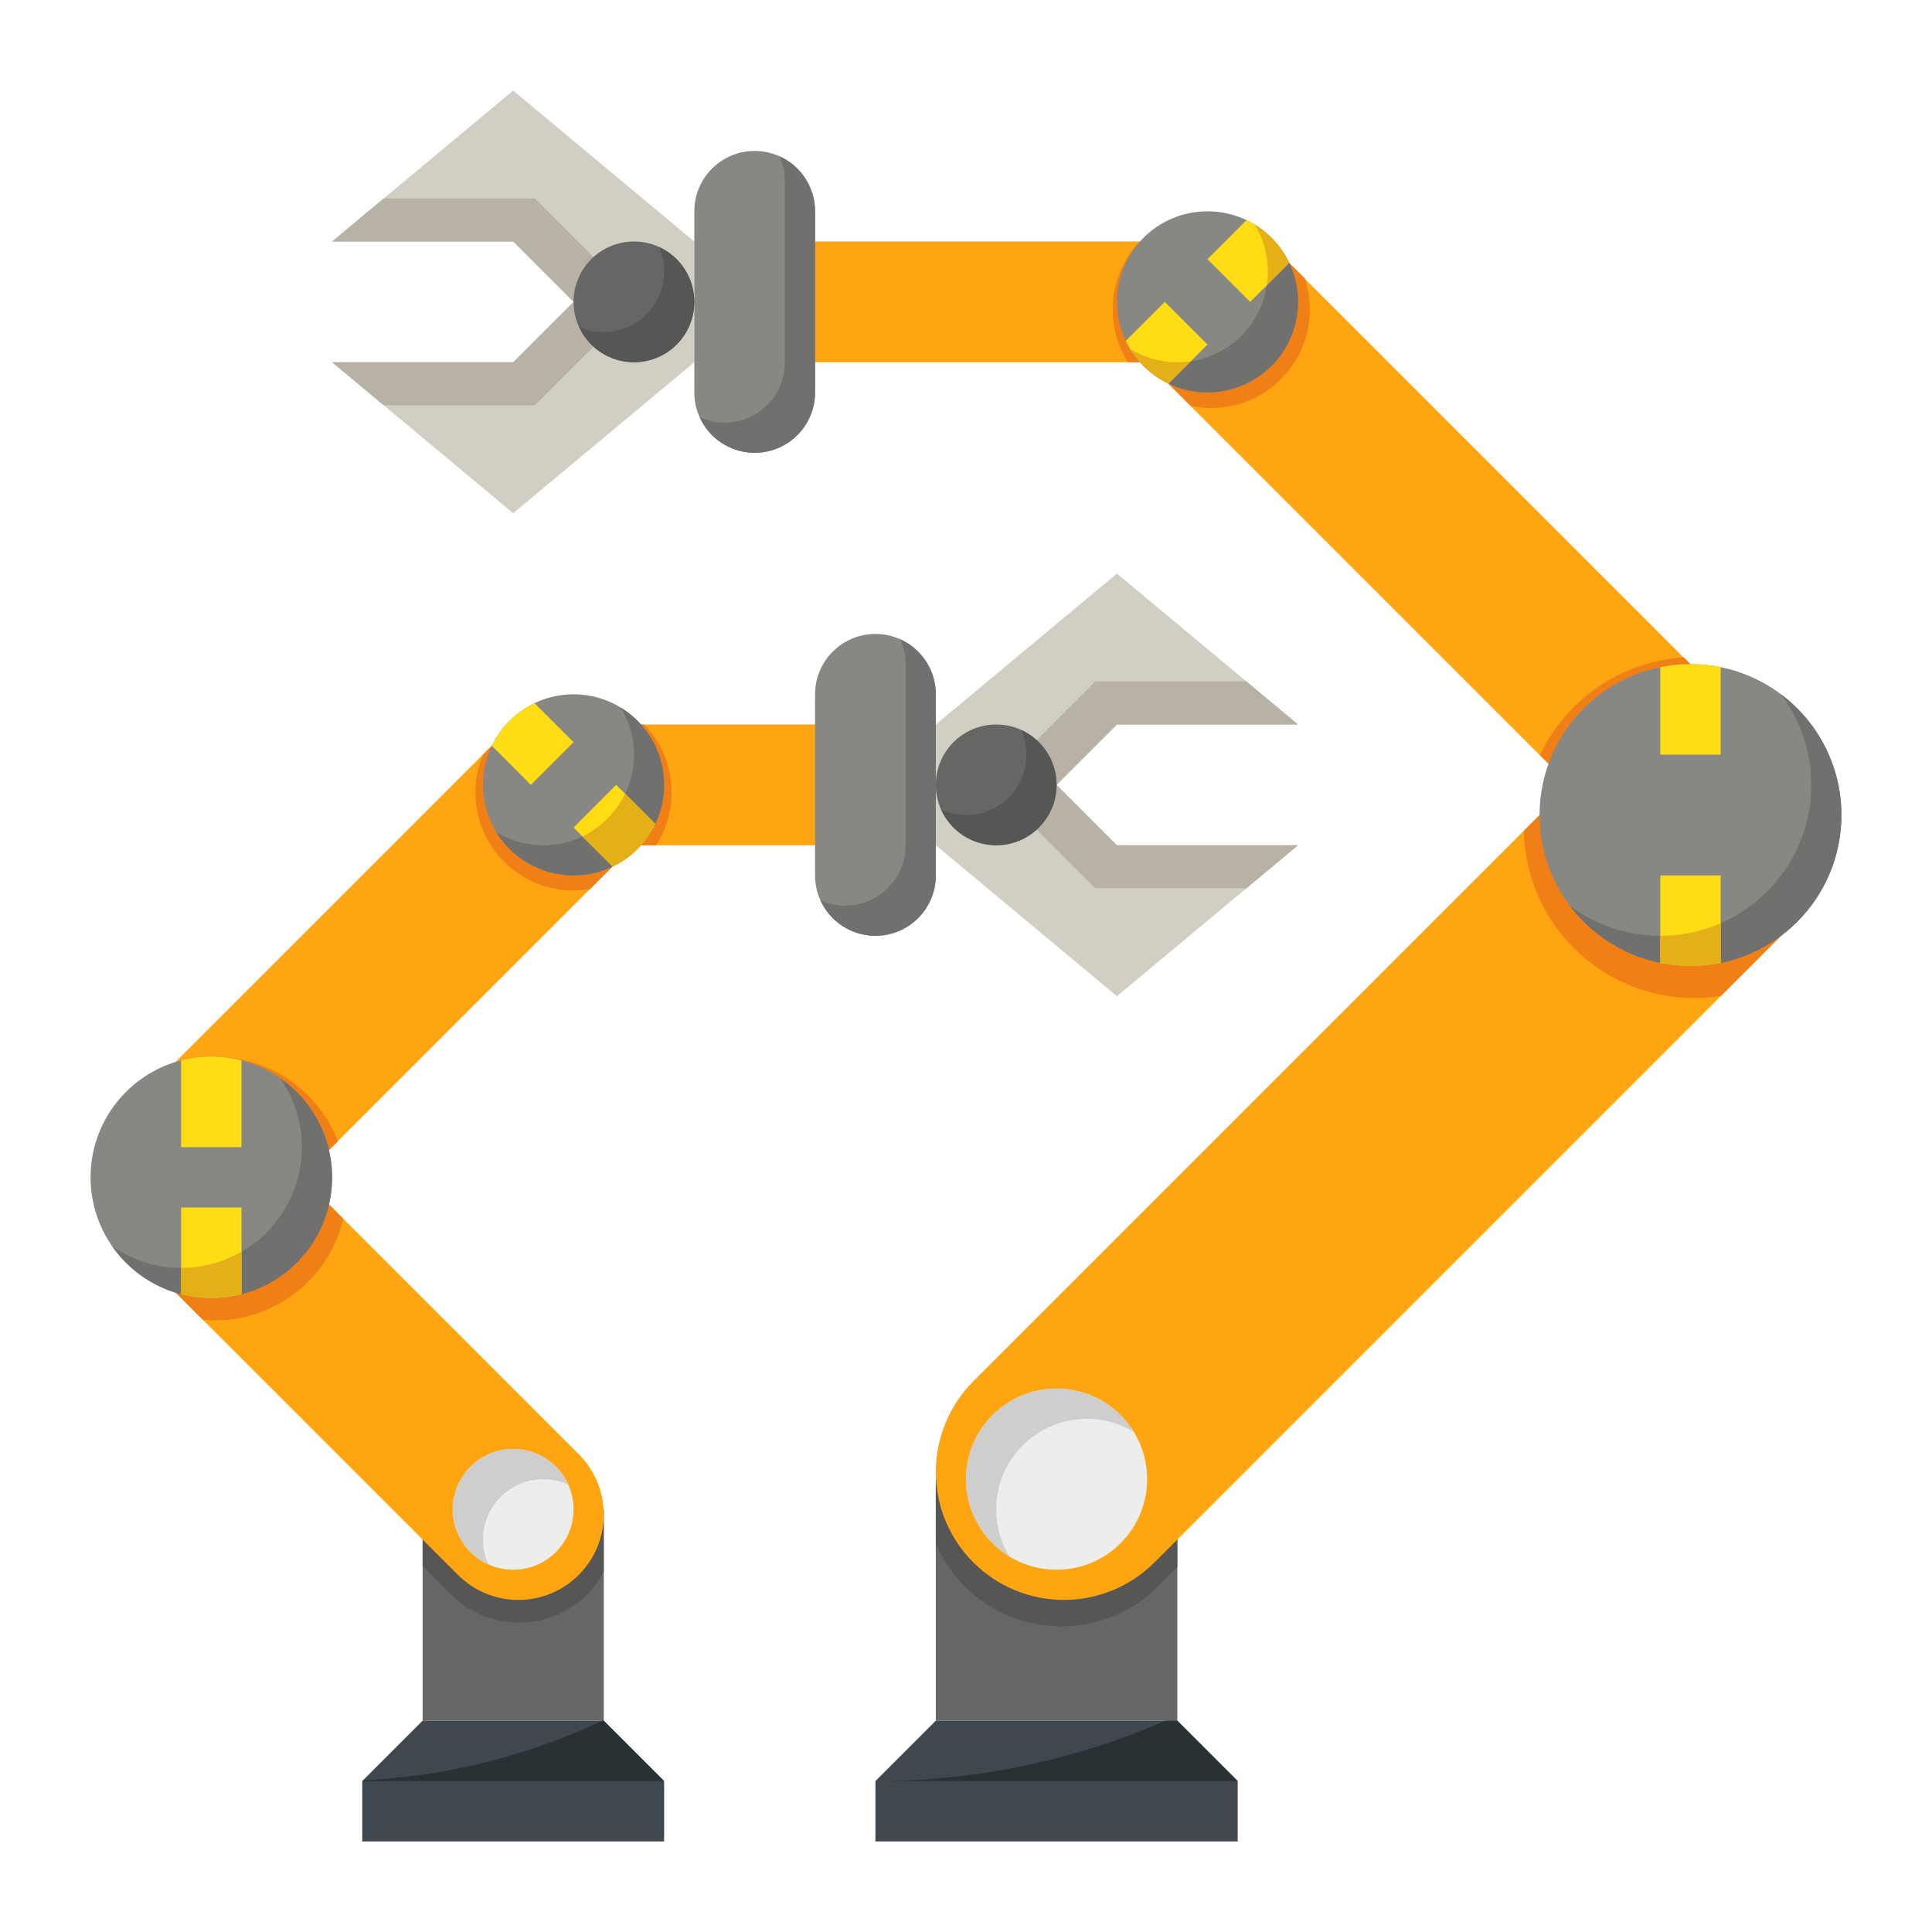 <svg width="512" height="512" viewBox="0 0 512 512" fill="none" xmlns="http://www.w3.org/2000/svg">
<g id="robot-arm 1">
<path id="Vector" d="M112 400H160V456H112V400Z" fill="#666666"/>
<path id="Vector_2" d="M112 415L119.544 422.544C124.318 427.318 130.793 430 137.544 430C142.156 430.001 146.681 428.749 150.636 426.378C154.591 424.006 157.828 420.605 160 416.537V400H112V415Z" fill="#565655"/>
<path id="Vector_3" d="M112 456L96 472V488H176V472L160 456H112Z" fill="#3F484F"/>
<path id="Vector_4" d="M159.621 456C139.727 465.391 118.174 470.76 96.2 471.8L96 472H176L160 456H159.621Z" fill="#2A3135"/>
<path id="Vector_5" d="M248 392H312V456H248V392Z" fill="#666666"/>
<path id="Vector_6" d="M312 392H248V409.17C250.817 415.656 255.468 421.177 261.381 425.056C267.293 428.934 274.211 431 281.282 431C286.047 431 290.765 430.061 295.166 428.238C299.568 426.415 303.568 423.742 306.937 420.373L312 415.311V392Z" fill="#565655"/>
<path id="Vector_7" d="M248 456L232 472V488H328V472L312 456H248Z" fill="#3F484F"/>
<path id="Vector_8" d="M308.819 456C284.593 466.583 258.437 472.031 232 472H328L312 456H308.819Z" fill="#2A3135"/>
<path id="Vector_9" d="M152 80L136 96H88L136 136L184 96V64L136 24L88 64H136L152 80Z" fill="#D1CFC3"/>
<path id="Vector_10" d="M169.143 80L141.714 107.428H101.714L88 96H136L152 80L136 64H88L101.714 52.571H141.714L169.143 80Z" fill="#B7B2A5"/>
<path id="Vector_11" d="M280 208L296 224H344L296 264L248 224V192L296 152L344 192H296L280 208Z" fill="#D1CFC3"/>
<path id="Vector_12" d="M262.855 208L290.284 235.428H330.284L343.998 224H295.998L279.998 208L295.998 192H343.998L330.284 180.571H290.284L262.855 208Z" fill="#B7B2A5"/>
<path id="Vector_13" d="M216 64H320V96H216V64Z" fill="#FFA511"/>
<path id="Vector_14" d="M294.871 82C294.865 86.96 296.278 91.817 298.943 96H319.998V64H302.07C297.442 68.849 294.864 75.297 294.871 82Z" fill="#F08015"/>
<path id="Vector_15" d="M303.957 96.033L335.952 64.038L471.932 200.017L439.936 232.013L303.957 96.033Z" fill="#FFA511"/>
<path id="Vector_16" d="M304 96L315.555 107.555C320.052 108.513 324.722 108.267 329.093 106.843C333.465 105.418 337.383 102.866 340.452 99.442C343.522 96.019 345.633 91.847 346.574 87.346C347.515 82.846 347.252 78.177 345.811 73.811L336 64L304 96Z" fill="#F08015"/>
<path id="Vector_17" d="M480 240L305.941 414.059C302.789 417.211 299.048 419.711 294.93 421.416C290.812 423.122 286.398 424 281.941 424C272.939 424 264.306 420.424 257.941 414.059C251.576 407.694 248 399.061 248 390.059C248 385.602 248.878 381.188 250.584 377.07C252.289 372.952 254.789 369.211 257.941 366.059L432 192L480 240Z" fill="#FFA511"/>
<path id="Vector_18" d="M403.852 220.147C403.971 226.604 405.473 232.961 408.258 238.788C411.043 244.615 415.044 249.778 419.993 253.927C424.943 258.076 430.724 261.116 436.948 262.841C443.171 264.566 449.693 264.936 456.072 263.927L479.999 240L431.999 192L403.852 220.147Z" fill="#F08015"/>
<path id="Vector_19" d="M439.999 232L471.999 200L446.237 174.238C438.145 174.733 430.336 177.397 423.628 181.95C416.92 186.503 411.561 192.777 408.113 200.114L439.999 232Z" fill="#F08015"/>
<path id="Vector_20" d="M152 192H224V224H152V192Z" fill="#FFA511"/>
<path id="Vector_21" d="M152 224H173.9C177.044 219.087 178.443 213.258 177.871 207.453C177.299 201.648 174.79 196.205 170.747 192H152V224Z" fill="#F08015"/>
<path id="Vector_22" d="M31.973 295.978L135.957 191.994L167.952 223.989L63.968 327.973L31.973 295.978Z" fill="#FFA511"/>
<path id="Vector_23" d="M127.994 200.007C126.203 204.302 125.598 208.999 126.242 213.607C126.886 218.216 128.756 222.567 131.656 226.206C134.555 229.845 138.379 232.639 142.727 234.296C147.076 235.953 151.789 236.413 156.375 235.626L168.001 224L136.001 192L127.994 200.007Z" fill="#F08015"/>
<path id="Vector_24" d="M32 328L121.373 417.373C123.474 419.474 125.969 421.141 128.714 422.278C131.459 423.415 134.402 424 137.373 424C143.374 424 149.129 421.616 153.372 417.372C157.616 413.129 160 407.374 160 401.373C160 398.402 159.415 395.459 158.278 392.714C157.141 389.969 155.474 387.474 153.373 385.373L64 296L32 328Z" fill="#FFA511"/>
<path id="Vector_25" d="M64 296L32 328L53.739 349.739C54.813 349.839 55.9 349.896 57 349.896C64.868 349.894 72.506 347.234 78.672 342.346C84.838 337.458 89.172 330.63 90.97 322.97L64 296Z" fill="#F08015"/>
<path id="Vector_26" d="M64 328L89.558 302.442C86.341 294.105 80.049 287.319 71.978 283.483C63.906 279.647 54.671 279.054 46.175 281.825L32 296L64 328Z" fill="#F08015"/>
<g id="Group">
<path id="Vector_27" d="M56 344C73.673 344 88 329.673 88 312C88 294.327 73.673 280 56 280C38.327 280 24 294.327 24 312C24 329.673 38.327 344 56 344Z" fill="#878784"/>
<path id="Vector_28" d="M152 232C165.255 232 176 221.255 176 208C176 194.745 165.255 184 152 184C138.745 184 128 194.745 128 208C128 221.255 138.745 232 152 232Z" fill="#878784"/>
<path id="Vector_29" d="M248 184C248 175.163 240.837 168 232 168C223.163 168 216 175.163 216 184V232C216 240.837 223.163 248 232 248C240.837 248 248 240.837 248 232V184Z" fill="#878784"/>
<path id="Vector_30" d="M448 256C470.091 256 488 238.091 488 216C488 193.909 470.091 176 448 176C425.909 176 408 193.909 408 216C408 238.091 425.909 256 448 256Z" fill="#878784"/>
<path id="Vector_31" d="M216 56C216 47.163 208.837 40 200 40C191.163 40 184 47.163 184 56V104C184 112.837 191.163 120 200 120C208.837 120 216 112.837 216 104V56Z" fill="#878784"/>
<path id="Vector_32" d="M320 104C333.255 104 344 93.255 344 80C344 66.745 333.255 56 320 56C306.745 56 296 66.745 296 80C296 93.255 306.745 104 320 104Z" fill="#878784"/>
</g>
<path id="Vector_33" d="M184 80C184 71.163 176.837 64 168 64C159.163 64 152 71.163 152 80C152 88.837 159.163 96 168 96C176.837 96 184 88.837 184 80Z" fill="#666666"/>
<path id="Vector_34" d="M280 208C280 199.163 272.837 192 264 192C255.163 192 248 199.163 248 208C248 216.837 255.163 224 264 224C272.837 224 280 216.837 280 208Z" fill="#666666"/>
<path id="Vector_35" d="M152 400C152 391.163 144.837 384 136 384C127.163 384 120 391.163 120 400C120 408.837 127.163 416 136 416C144.837 416 152 408.837 152 400Z" fill="#EDEDEB"/>
<path id="Vector_36" d="M304 392C304 378.745 293.255 368 280 368C266.745 368 256 378.745 256 392C256 405.255 266.745 416 280 416C293.255 416 304 405.255 304 392Z" fill="#EDEDEB"/>
<path id="Vector_37" d="M129.425 414.575C128.486 412.51 128.001 410.268 128 408C127.997 405.326 128.664 402.694 129.942 400.345C131.219 397.996 133.066 396.005 135.312 394.555C137.558 393.104 140.133 392.241 142.799 392.043C145.466 391.846 148.14 392.321 150.575 393.425C149.072 390.089 146.471 387.369 143.206 385.719C139.94 384.069 136.208 383.588 132.631 384.357C129.054 385.127 125.849 387.099 123.55 389.946C121.251 392.792 119.998 396.341 120 400C120.001 403.079 120.891 406.092 122.563 408.677C124.235 411.263 126.618 413.311 129.425 414.575Z" fill="#CECECC"/>
<path id="Vector_38" d="M267.506 412.494C265.207 408.733 263.993 404.408 264 400C264 395.738 265.134 391.553 267.287 387.875C269.439 384.197 272.533 381.158 276.248 379.071C279.964 376.984 284.169 375.925 288.43 376.001C292.691 376.077 296.855 377.287 300.494 379.506C297.77 375.036 293.659 371.579 288.787 369.662C283.916 367.745 278.552 367.474 273.512 368.889C268.472 370.305 264.033 373.329 260.871 377.501C257.71 381.673 255.999 386.765 256 392C255.998 396.116 257.056 400.163 259.071 403.753C261.086 407.342 263.991 410.352 267.506 412.494Z" fill="#CECECC"/>
<path id="Vector_39" d="M74.266 285.732C78.554 291.893 80.539 299.365 79.874 306.842C79.209 314.318 75.936 321.323 70.629 326.63C65.321 331.938 58.316 335.21 50.84 335.875C43.364 336.54 35.891 334.555 29.73 330.268C32.402 334.115 35.885 337.329 39.934 339.682C43.983 342.036 48.499 343.472 53.164 343.89C57.828 344.307 62.528 343.695 66.93 342.098C71.333 340.5 75.331 337.956 78.643 334.644C81.954 331.333 84.499 327.334 86.096 322.932C87.694 318.529 88.305 313.83 87.888 309.165C87.471 304.5 86.034 299.984 83.681 295.935C81.327 291.886 78.113 288.403 74.266 285.732Z" fill="#70706F"/>
<path id="Vector_40" d="M64 320H48V342.992C53.249 344.336 58.751 344.336 64 342.992V320Z" fill="#FFDC13"/>
<path id="Vector_41" d="M64 331.708C59.139 334.526 53.619 336.006 48 336V342.987C53.248 344.334 58.752 344.334 64 342.987V331.708Z" fill="#E5AF17"/>
<path id="Vector_42" d="M48 304H64V281.008C58.751 279.664 53.249 279.664 48 281.008V304Z" fill="#FFDC13"/>
<path id="Vector_43" d="M164.496 187.506C167.3 192.101 168.477 197.505 167.839 202.85C167.201 208.195 164.785 213.171 160.979 216.977C157.173 220.783 152.197 223.2 146.852 223.838C141.507 224.475 136.103 223.298 131.508 220.494C133.4 223.595 135.971 226.225 139.027 228.188C142.083 230.151 145.545 231.394 149.151 231.825C152.758 232.255 156.415 231.861 159.848 230.673C163.28 229.484 166.398 227.532 168.966 224.964C171.534 222.396 173.486 219.278 174.674 215.846C175.863 212.414 176.257 208.756 175.826 205.15C175.396 201.543 174.152 198.081 172.19 195.025C170.227 191.969 167.596 189.398 164.496 187.506Z" fill="#70706F"/>
<path id="Vector_44" d="M173.66 218.346L163.314 208L152 219.314L162.346 229.66C167.296 227.288 171.288 223.296 173.66 218.346Z" fill="#FFDC13"/>
<path id="Vector_45" d="M154.348 221.66L162.348 229.66C167.298 227.288 171.29 223.296 173.662 218.346L165.662 210.346C163.29 215.296 159.298 219.288 154.348 221.66Z" fill="#E5AF17"/>
<path id="Vector_46" d="M130.34 197.654L140.686 208L152 196.686L141.654 186.34C136.704 188.712 132.712 192.704 130.34 197.654Z" fill="#FFDC13"/>
<path id="Vector_47" d="M472 184C477.777 191.703 480.582 201.231 479.899 210.836C479.217 220.44 475.093 229.476 468.284 236.284C461.476 243.093 452.44 247.217 442.836 247.899C433.231 248.582 423.703 245.777 416 240C419.439 244.585 423.822 248.377 428.854 251.12C433.886 253.863 439.448 255.493 445.164 255.899C450.881 256.306 456.618 255.479 461.987 253.475C467.356 251.471 472.232 248.337 476.284 244.284C480.337 240.232 483.471 235.356 485.475 229.987C487.479 224.618 488.306 218.881 487.899 213.164C487.493 207.448 485.863 201.886 483.12 196.854C480.377 191.822 476.585 187.439 472 184Z" fill="#70706F"/>
<path id="Vector_48" d="M456 232H440V255.2C445.28 256.269 450.72 256.269 456 255.2V232Z" fill="#FFDC13"/>
<path id="Vector_49" d="M456 244.662C450.955 246.868 445.507 248.005 440 248V255.183C445.278 256.267 450.72 256.272 456 255.198V244.662Z" fill="#E5AF17"/>
<path id="Vector_50" d="M440 200H456V176.8C450.72 175.731 445.28 175.731 440 176.8V200Z" fill="#FFDC13"/>
<path id="Vector_51" d="M270.576 193.425C271.514 195.49 272 197.732 272.001 200C272.004 202.674 271.337 205.306 270.059 207.655C268.782 210.004 266.935 211.995 264.689 213.445C262.442 214.896 259.868 215.759 257.201 215.956C254.535 216.154 251.861 215.679 249.426 214.575C250.928 217.911 253.529 220.631 256.795 222.281C260.061 223.931 263.793 224.412 267.37 223.642C270.947 222.873 274.152 220.901 276.451 218.054C278.749 215.207 280.002 211.659 280.001 208C280 204.921 279.11 201.908 277.438 199.322C275.766 196.737 273.383 194.689 270.576 193.425Z" fill="#565655"/>
<path id="Vector_52" d="M174.576 65.425C175.514 67.49 176 69.732 176.001 72C176.004 74.674 175.337 77.306 174.059 79.655C172.782 82.004 170.935 83.995 168.689 85.445C166.442 86.896 163.868 87.759 161.201 87.956C158.535 88.154 155.861 87.679 153.426 86.575C154.928 89.911 157.529 92.631 160.795 94.281C164.061 95.931 167.793 96.412 171.37 95.642C174.947 94.873 178.152 92.901 180.451 90.054C182.749 87.207 184.002 83.659 184.001 80C184 76.921 183.11 73.908 181.438 71.322C179.766 68.737 177.383 66.689 174.576 65.425Z" fill="#565655"/>
<path id="Vector_53" d="M332.496 59.506C335.3 64.101 336.477 69.505 335.839 74.85C335.201 80.195 332.785 85.171 328.979 88.977C325.173 92.784 320.197 95.2 314.852 95.838C309.507 96.475 304.103 95.298 299.508 92.494C301.4 95.595 303.971 98.225 307.027 100.188C310.083 102.151 313.545 103.394 317.151 103.825C320.758 104.255 324.415 103.861 327.848 102.673C331.28 101.484 334.398 99.532 336.966 96.964C339.534 94.396 341.486 91.278 342.674 87.846C343.863 84.413 344.257 80.756 343.826 77.15C343.396 73.543 342.152 70.081 340.19 67.025C338.227 63.969 335.596 61.398 332.496 59.506Z" fill="#70706F"/>
<path id="Vector_54" d="M330.346 58.34L320 68.686L331.314 80L341.66 69.654C339.288 64.704 335.296 60.712 330.346 58.34Z" fill="#FFDC13"/>
<path id="Vector_55" d="M341.654 69.659C339.644 65.461 336.462 61.935 332.492 59.506C334.792 63.267 336.005 67.592 335.998 72C335.998 73.199 335.909 74.396 335.731 75.582L341.654 69.659Z" fill="#E5AF17"/>
<path id="Vector_56" d="M309.654 101.66L320 91.314L308.686 80L298.34 90.346C300.712 95.296 304.704 99.288 309.654 101.66Z" fill="#FFDC13"/>
<path id="Vector_57" d="M315.584 95.733C314.398 95.911 313.201 96 312.002 96C307.593 96.007 303.269 94.793 299.508 92.494C301.937 96.464 305.463 99.646 309.661 101.656L315.584 95.733Z" fill="#E5AF17"/>
<path id="Vector_58" d="M206.576 41.425C207.514 43.49 208 45.732 208.001 48V96C208.004 98.674 207.337 101.306 206.059 103.655C204.782 106.004 202.935 107.995 200.689 109.445C198.442 110.896 195.868 111.759 193.201 111.956C190.535 112.154 187.861 111.679 185.426 110.575C186.928 113.911 189.529 116.631 192.795 118.281C196.061 119.931 199.793 120.412 203.37 119.642C206.947 118.873 210.152 116.901 212.451 114.054C214.749 111.207 216.002 107.659 216.001 104V56C216 52.921 215.11 49.908 213.438 47.322C211.766 44.737 209.383 42.689 206.576 41.425Z" fill="#70706F"/>
<path id="Vector_59" d="M238.576 169.425C239.514 171.49 240 173.732 240.001 176V224C240.004 226.674 239.337 229.306 238.059 231.655C236.782 234.004 234.935 235.995 232.689 237.445C230.442 238.896 227.868 239.759 225.201 239.956C222.535 240.154 219.861 239.679 217.426 238.575C218.928 241.911 221.529 244.631 224.795 246.281C228.061 247.931 231.793 248.412 235.37 247.642C238.947 246.873 242.152 244.901 244.451 242.054C246.749 239.207 248.002 235.659 248.001 232V184C248 180.921 247.11 177.908 245.438 175.322C243.766 172.737 241.383 170.689 238.576 169.425Z" fill="#70706F"/>
</g>
</svg>
